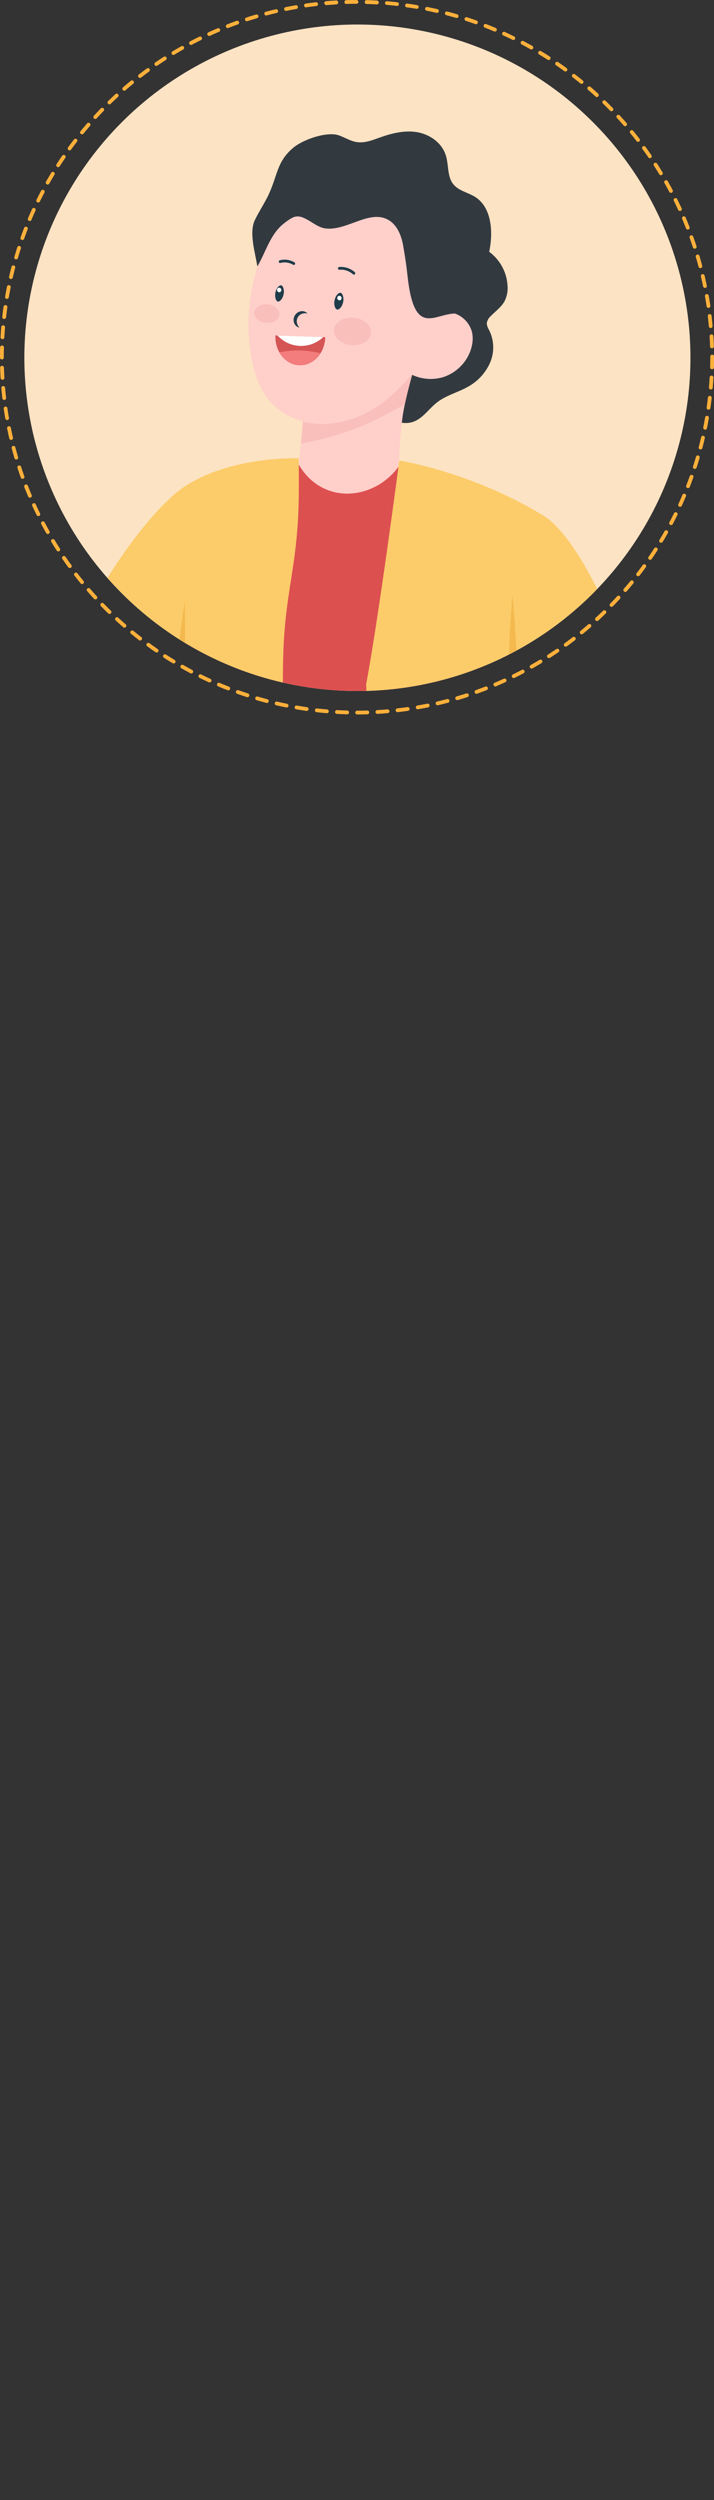 <svg xmlns="http://www.w3.org/2000/svg" xmlns:xlink="http://www.w3.org/1999/xlink" viewBox="0 0 485.91 1700.3">
  <rect x="0" y="0" width="485.91" height="1700.3" fill="#333333" stroke="none"/>
  <defs>
    <style>
      .cls-1 {
        fill: none;
      }

      .cls-2 {
        clip-path: url(#clip-path);
      }

      .cls-3 {
        fill: #fce3c3;
      }

      .cls-4 {
        fill: #ffcfca;
      }

      .cls-5 {
        fill: #42210b;
      }

      .cls-6 {
        fill: #363740;
      }

      .cls-7 {
        fill: #282930;
      }

      .cls-8 {
        fill: #43444c;
      }

      .cls-9 {
        fill: #323a40;
      }

      .cls-10 {
        fill: #f9bfbb;
      }

      .cls-11 {
        fill: #1f3c49;
      }

      .cls-12 {
        fill: #fff;
      }

      .cls-13 {
        fill: #d55454;
      }

      .cls-14 {
        fill: #f37c7c;
      }

      .cls-15 {
        fill: #dd5050;
      }

      .cls-16 {
        fill: #fccc6a;
      }

      .cls-17 {
        fill: #f4b94e;
      }

      .cls-18 {
        fill: #fbb03b;
      }
    </style>
    <clipPath id="clip-path">
      <circle class="cls-1" cx="243.23" cy="243.33" r="226.65" transform="translate(-100.82 243.26) rotate(-45)"/>
    </clipPath>
  </defs>
  <g id="레이어_2" data-name="레이어 2">
    <g id="Layer_1" data-name="Layer 1">
      <g>
        <g class="cls-2">
          <circle class="cls-3" cx="243.23" cy="243.33" r="226.65" transform="translate(-100.82 243.26) rotate(-45)"/>
          <g>
            <polygon class="cls-4" points="358.28 1274.7 345.49 1617.84 297.45 1619.69 259.42 1252.04 358.28 1274.7"/>
            <path class="cls-5" d="M345.49,1617.84,375.74,1675a4.4,4.4,0,0,1,.49,1.81l.35,8.8a4.44,4.44,0,0,1-4.34,4.53L272.81,1694a4.46,4.46,0,0,1-4.69-4.18l-.39-9.75a4.28,4.28,0,0,1,.45-2.07l29.27-58.25Z"/>
            <path class="cls-4" d="M38,1695c11.1-1.61,22.06-6,32.67-9.4,27.3-8.73,54.18-18.63,81-28.62,6.42-2.67,12.95-5.43,19.72-8.26a23.1,23.1,0,0,0,2.75-2,20,20,0,0,0,6.07-9.82,14.94,14.94,0,0,0,.27-7,12.29,12.29,0,0,0-.75-2.34c-1.26-3-3.51-5.69-5.69-8.23-4-4.67-6.38-8.27-10.39-12.93l-10.71-12.84-2-2.41L140,1246.15,34.22,1229l64.92,373.9-.76.86L73.54,1632l-24.21,24.85c-4.53,4.38-9.08,8.79-13.62,13.17l-3.27,3.16c-3.19,3.12-8.28,6-9.93,10.35a7.9,7.9,0,0,0-.52,3.19C22.36,1695.22,31,1696.05,38,1695Z"/>
            <path class="cls-5" d="M14.56,1692.85c.45,3.15,5.37,7.94,10.11,7.4,9-1,20.41-4.34,29-7,17.23-5.3,32.28-11.48,49.3-17.34s32.47-12.14,48.7-18.93c6.42-2.67,12.95-5.43,19.72-8.26l1-.42c4.43-1.85,10.85-4.91,13.21-9.3,3-5.63-.44-12.58-3.63-17.42-3.52-5.35-8.59-9.35-13-13.93-1.39-1.45-13.77-15.26-14.79-14.82l-1.25.65-39.48,20.65-15.06-10.43-2.09-1.45-17.67,18.37-35.16,36.57-26.07,27.1A10.48,10.48,0,0,0,14.56,1692.85Z"/>
            <path class="cls-6" d="M267,659.77l-18.48,170.9-9.06,35.18-4.92,19.08L196.68,1032l-5.26,20.43-32.34,125.58,10.43,323.3-121.34,2.47S6.64,1295.13,8,1126.92c.58-71.77,35.24-146.85,60.51-266.84,15.64-74.29,51.32-187.61,51.32-187.61Z"/>
            <path class="cls-7" d="M250.56,763,239.48,865.85l-4.92,19.08L196.68,1032a1744,1744,0,0,1,18-302.24C226.63,740.85,238.7,751.83,250.56,763Z"/>
            <path class="cls-6" d="M316.59,652.67s41.84,62.83,57.06,155.23c33.47,203.34,10.92,678.95,10.92,678.95l-129.82,10-50.1-826.12Z"/>
            <polygon class="cls-8" points="32.64 1464.55 47.22 1538.03 178.82 1535.35 177.25 1458.45 32.64 1464.55"/>
            <polygon class="cls-8" points="248.07 1469.19 253.23 1539.53 387.82 1542.48 392.81 1465.45 248.07 1469.19"/>
            <path class="cls-9" d="M241.59,275.56c6.92-.17,13.18,3.73,19.23,7.1s13.07,6.41,19.71,4.43c7-2.08,11.16-8.95,16.89-13.4,6.25-4.86,14.25-6.79,21.13-10.7a34.61,34.61,0,0,0,14.9-16.15,26.31,26.31,0,0,0-.27-21.68c-.88-1.77-2-3.57-1.86-5.54a7.89,7.89,0,0,1,2.58-4.55c3.28-3.39,7.33-6.19,9.55-10.35A19.77,19.77,0,0,0,345.38,194a30.77,30.77,0,0,0-46.76-24.21c-8.49,5.18-19.18,3.85-27.72,8.95a134,134,0,0,0-37.12,32.93c-4.6,5.94-8.74,12.37-11,19.54s-2.48,15.18.57,22.05a49.11,49.11,0,0,0,6.44,9.87C233.05,267.41,237.31,272.36,241.59,275.56Z"/>
            <g>
              <g>
                <path class="cls-4" d="M202.32,326.61c-3.3,11.76,22.83,28.1,30.63,26.51,11.86-2.42,28.42-15.05,37.63-23.5q.59-10.46,1.17-20.91a261.21,261.21,0,0,1,2.33-26.08q.63-4,1.47-7.89c1.36-6.52,3.08-13,4.81-19.4,1.42-5.29,2.83-10.6,4.25-15.89-3.35,2.74-6.43,4.06-10.41,5.84-16.74,7.49-33.76,14.34-50.86,21-5.16,2-10.36,4-15.81,4.84l-2.7,30.47Z"/>
                <path class="cls-10" d="M204.83,301.57a187.84,187.84,0,0,0,54.31-17.81c5.41-2.77,11-5.76,16.41-9,1.36-6.52,3.08-13,4.81-19.4,1.42-5.29,2.83-10.6,4.25-15.89-3.35,2.74-6.43,4.06-10.41,5.84-16.74,7.49-33.76,14.34-50.86,21-5.16,2-10.36,4-15.81,4.84Z"/>
                <path class="cls-4" d="M172.56,249.78c2.66,10.45,7,20.22,15.4,27.29a48.85,48.85,0,0,0,26.58,11.08c10.7,1,21.45-1.26,31.29-5.69a79.13,79.13,0,0,0,13.92-8.1A110.3,110.3,0,0,0,279.92,255a136.79,136.79,0,0,0,23.29-40.09c6-16.56,7.94-34.3,3.28-51.64a65.86,65.86,0,0,0-9.06-19.87c-17.25-25.61-51.84-34.45-79.29-20.27-14.3,7.4-25.94,19.89-33.22,34.16a147.79,147.79,0,0,0-6.26,14C169.09,196.1,166,224,172.56,249.78Z"/>
                <path class="cls-4" d="M272.93,249.92a29.91,29.91,0,0,0,28.81,6.53A29.45,29.45,0,0,0,320,239a28.38,28.38,0,0,0,1.28-4.57,21.27,21.27,0,0,0,0-8.3,18.33,18.33,0,0,0-14-13.53,21.19,21.19,0,0,0-18.88,6l-5.95,12.05Z"/>
              </g>
              <g>
                <path class="cls-11" d="M229.6,210.54c1.35.12,3.29-2,3.93-5.13a8.45,8.45,0,0,0-.28-4.63c-.18-.44-.68-1.49-1.5-1.65l-.13,0c-1.35-.12-3.29,2-3.93,5.13a8.48,8.48,0,0,0,.28,4.64c.18.44.68,1.48,1.5,1.64Z"/>
                <path class="cls-11" d="M189.24,205.1c1.14.1,3.12-1.73,3.77-5a8.2,8.2,0,0,0-.27-4.48c-.36-.89-.88-1.47-1.42-1.57l-.12,0c-1.14-.1-3.12,1.74-3.77,5a8.24,8.24,0,0,0,.27,4.49c.36.89.88,1.46,1.42,1.57Z"/>
                <path class="cls-11" d="M209.29,213.22a5,5,0,0,0-4.48-1.53,6,6,0,0,0-4.6,8.06,5,5,0,0,0,3.6,3.09,6.81,6.81,0,0,1-1.8-3.63,5.37,5.37,0,0,1,3.25-5.7A6.74,6.74,0,0,1,209.29,213.22Z"/>
              </g>
              <path class="cls-11" d="M240.84,186.78a.89.89,0,0,0,.69-.31,1,1,0,0,0-.06-1.33,14.15,14.15,0,0,0-10.56-3.56.94.94,0,1,0,.16,1.87,12.17,12.17,0,0,1,9.13,3.09A1,1,0,0,0,240.84,186.78Z"/>
              <path class="cls-11" d="M200.21,180.16a.94.94,0,0,0,.2-1.7,13,13,0,0,0-10-1.44,1,1,0,0,0-.67,1.15.94.94,0,0,0,1.15.66,11.16,11.16,0,0,1,8.56,1.24A.93.93,0,0,0,200.21,180.16Z"/>
              <path class="cls-12" d="M230.73,201.18a1.57,1.57,0,0,1,.52,3.09A1.57,1.57,0,0,1,230.73,201.18Z"/>
              <path class="cls-12" d="M189.74,195.68a1.57,1.57,0,0,1,.52,3.09A1.57,1.57,0,0,1,189.74,195.68Z"/>
              <g>
                <path class="cls-13" d="M187.47,228.55a21,21,0,0,0,2.64,11.1c2.88,5.12,7.85,8.57,13.6,8.77,5.9.21,11.21-3,14.41-8.15a20.94,20.94,0,0,0,3.19-10.53c0-.14,0-.28,0-.43l-33.81-1.19C187.5,228.27,187.47,228.41,187.47,228.55Z"/>
                <path class="cls-12" d="M188.87,228.17a21.72,21.72,0,0,0,31.07,1.09Z"/>
                <path class="cls-14" d="M190.11,239.65c2.88,5.12,7.85,8.57,13.6,8.77,5.9.21,11.21-3,14.41-8.15a61.51,61.51,0,0,0-28-.62Z"/>
              </g>
              <path class="cls-10" d="M227.26,224.26c-.46,5.14,4.82,9.82,11.79,10.45s13-3,13.48-8.16-4.82-9.82-11.79-10.45S227.73,219.12,227.26,224.26Z"/>
              <path class="cls-10" d="M173,212.51c-.32,3.47,3.25,6.63,8,7.06s8.78-2,9.1-5.51-3.25-6.63-8-7.06S173.35,209,173,212.51Z"/>
            </g>
            <path class="cls-15" d="M299.6,327c-11.13-3.19-23.36-9.19-27.81-10.38-16.79,24-53.25,27.67-69.36-2.2-16.52,3.1-38.27,7.14-57.46,12-.18,24.68-13,53.31-16,77.45-4.82,38.76-11.29,66-18.12,104.5-7.17,40.46-7.16,74.39-14.65,128.15-5.13,36.78-8.1,79.61-10.76,135.82,70.93,29.17,157.56,27.54,288.29,2.56-.72-63-21.36-201.39-28.11-264.24C331.14,449.24,318.89,387.19,299.6,327Z"/>
            <path class="cls-9" d="M310.17,213.22c-14.76-.06-28.35,16.92-32.9-26.15-.72-6.78-1.75-13.5-2.94-20.2s-4-13.64-9.64-17.06c-13.09-8-28.94,7.88-43.89,5.45-6.82-1.11-13.93-9.89-20.51-7.72-3,1-8.11,5-10.31,7.38-6.85,7.31-9.72,17.58-14.84,26.3-1.49-9.45-5.81-23-1.69-31.56,2.39-5,6-10.63,8.49-15.53,7.14-14.13,5.85-23.89,17.82-33.79,6.67-5.53,22.77-11.1,30.85-8.29,4,1.4,7.73,3.83,11.9,4.53,5.66,1,11.28-1.4,16.71-3.31,8.07-2.85,16.69-4.83,25.08-3.29s16.5,7.26,19.12,15.75c2,6.41.88,14.07,4.89,19.33,3.7,4.85,10.31,5.77,15.34,9.06,10.69,7,12,22.85,9.54,35.78C330.16,185.84,320.24,200.86,310.17,213.22Z"/>
            <path class="cls-16" d="M203.25,311.74s.43,21.2-.22,36.64c-1.62,38.6-8.7,55.37-10.16,94-.58,15.44-.37,30.9-.09,46.35.17,9.62.37,19.24.42,28.86,0,8.53,0,17-.36,25.57,0,.73,0,1.45-.08,2.17-.95,22.82-3.17,45.57-6.15,68.21q-1,7.65-2.14,15.28c-.83,5.73-1.72,11.45-2.62,17.16,0,.31-.09.61-.15.92-.08.54-.17,1.1-.26,1.65q-2.2,13.82-4.5,27.94c-9.25,57-19.19,117.38-25.38,173.34-.39,3.54-78.64-26.35-105.68-50.31-3-2.62,17.2-79.46,27.94-121.88,1.87-7.35,3.44-13.68,4.57-18.4.11-.44.21-.87.3-1.28,0-.07,0-.12,0-.18.47-2,.84-3.64,1.1-4.89q.1-.49.18-.9c0-.21.08-.4.1-.57a206.12,206.12,0,0,1-26.24-5C38,641.8,22.68,633.11,14.8,614.86c-3.29-7.61-5.29-16.88-5.53-28.23a220.55,220.55,0,0,1,1.12-25.41c.07-.72.14-1.46.22-2.18C13,536.77,18.51,514,26,491.74c25.43-75.88,73.77-144.9,101.21-161.85C159.82,309.73,203.25,311.74,203.25,311.74Z"/>
            <path class="cls-17" d="M186.61,613.55c-1.43,10.85-3,21.66-4.76,32.44,0,.31-.09.61-.15.92-.08.54-.17,1.1-.26,1.65q-2.2,13.82-4.5,27.94-6.48.71-13,1.21-25.44,2-51,1.75-19.59-.23-39.17-1.81c1.87-7.35,3.44-13.68,4.57-18.4.11-.44.21-.87.3-1.28,0-.07,0-.12,0-.18.59-2.52,1-4.49,1.28-5.79,0-.21.08-.4.1-.57a206.12,206.12,0,0,1-26.24-5C38,641.8,22.68,633.11,14.8,614.86h.06l43.2-1.46,87.34-2.92a8.59,8.59,0,0,1,7.79,3.75Z"/>
            <path class="cls-16" d="M370.87,656.79c0,.21.06.42.09.63,1.37,9.3,3,20.32,4.63,32.2,8.09,57.27,18.36,134.53,16.52,136-12.33,9.89-66.88,30.29-118.9,32.32-1.62-.71-7.37-92.7-12.83-187.45-.74-12.77-1.47-25.6-2.19-38.25-2-34.84-3.82-68.4-5.32-96.18q-.44-8.08-.83-15.47c-1.79-33.17-2.91-54.94-2.85-55.22,8.78-46.89,22.55-152.16,22.55-152.16s49.33,7.67,98.14,37.52c27.5,16.82,69,105.65,81.69,203.69.4,3.09.77,6.21,1.12,9.34q1.53,14,2.14,28.21C456.7,636.32,408.79,650.79,370.87,656.79Z"/>
            <path class="cls-17" d="M416.1,546.46a166.24,166.24,0,0,0-56.76-10.61,16.19,16.19,0,0,1,.1-5.15,36.51,36.51,0,0,0,.31-8.55C380.16,526.44,401.08,532,416.1,546.46Z"/>
            <path class="cls-17" d="M348.51,404c-.35,10.85-1.48,22.08-1.83,32.93q-.21,6.68-.43,13.33c-.65,20.48-1.31,41-3.08,61.38L358,511C350.59,475.9,352.92,439.53,348.51,404Z"/>
            <path class="cls-17" d="M125.92,408.74c-.24,10.86.28,22.13,0,33l-.3,13.33c-.46,20.48-.92,41-.26,61.46l-14.75-1.46C119.93,480.45,119.58,444,125.92,408.74Z"/>
            <path class="cls-17" d="M370.87,656.79A220.21,220.21,0,0,0,404.64,649c-21.67-5.33-43.32-10.81-64.85-16.68-17.62-4.81-35.25-9.74-52.69-15.15-8.47-2.62-16.88-5.43-25.13-8.65-1.76-.69-3.51-1.38-5.23-2.08q.7,12.74,1.45,25.85c.72,12.65,1.45,25.48,2.19,38.25A424.81,424.81,0,0,0,304.23,682c23.47,4.9,47.46,8.3,71.36,7.64-1.68-11.88-3.26-22.9-4.63-32.2C370.93,657.21,370.91,657,370.87,656.79Z"/>
            <path class="cls-17" d="M40.67,551.34a311.35,311.35,0,0,1,44.6-18.64q11.49-3.8,23.25-6.68,6-1.47,12-2.7c3.7-.76,7.2-.64,10.94-1.23a37.89,37.89,0,0,1,6.3-.29c18.53.16,37.71.46,54.54,8.21q-25.12,7.08-50.85,11.77c-16.75,3.06-33.92,3.13-50.87,4.67a245.28,245.28,0,0,0-28.8,4.11C54.92,552,47.58,552.75,40.67,551.34Z"/>
            <path class="cls-4" d="M148,557.56c1.47.12,3.57-.19,4.85.5,1.79,1,3.5,3.39,5,4.82,4.13,4,8.37,7.9,12.47,11.94,1.14,1.11,2.24,2.24,3.35,3.38q13.59-16,26.8-32.4c-10-7.31-17.69-12.8-21.13-15.11l-5-3.35a71.3,71.3,0,0,0-2.62-13.44c-1.62-5.38-4.58-9.76-6.71-14.89-3.66-8.88-5.57-18.58-8.61-27.72-.95-2.84-2-5.77-4.13-7.9l-.23-.22c-2.14-2-5.47-2.92-8-1.44a7.34,7.34,0,0,0-3.13,5.65c-.39,3.93.55,8.16,1.4,12a38.94,38.94,0,0,1,1.41,7.55c.08,3.83-2.39,1.45-4.22-.35a51.9,51.9,0,0,1-5.39-6.45c-3.25-4.5-6-9.34-9-14,0,0-20.74-31.33-20.78-31.36-2-3.09-7.29-2.91-9.31.1C92.2,439,97,444,98.91,447.5q4.82,8.75,9.55,17.52,3.39,6.3,6.75,12.63c1.3,2.45,3.58,4.51,5,7,.5.93,2.1,3.4,1,4.47s-2.86-1-3.69-1.67c-2-1.6-3.94-3.28-5.86-5-3.69-3.32-7.25-6.79-10.79-10.29-7.21-7.1-14.35-14.34-22.38-20.54a6.45,6.45,0,0,0-1-.66,5.72,5.72,0,0,0-8.23.95c-3.43,4.88,3.38,10.1,6.25,13.32,4.66,5.18,9.51,10.18,14.18,15.36l10.47,11.59c1.22,1.35,8.25,6.29,6.59,8.67-1.45,2.09-6.54-2.67-7.84-3.38q-4.66-2.58-9.31-5.25-9.28-5.33-18.28-11.1a6,6,0,0,0-1.71-.76q-2.49-1.72-5-3.49A5.48,5.48,0,0,0,56.35,480c-1.38,5,4.73,7.7,8,10q7.86,5.49,15.85,10.81,5.64,3.77,11.33,7.44c2,1.3,11.31,6.31,7.19,9.43-.81.6-2.83-.08-3.67-.28a62.65,62.65,0,0,1-7.71-2.76q-10.31-3.81-20.71-7.31a5.59,5.59,0,0,0-7.15,6.18c1,5.83,11.32,7,15.8,8.43q10.73,3.48,21.15,7.73a16.43,16.43,0,0,1,3.42,1.74A20.8,20.8,0,0,1,103.3,535c9.76,11.54,24.55,19.17,39.31,21.85C144.4,557.14,146.22,557.4,148,557.56Z"/>
            <path class="cls-16" d="M370.87,656.79c0,.21.06.42.09.63a206,206,0,0,1-26.24-3.37c-22.87-4.32-45.66-9.18-67.94-15.9l-1.59-.48q-8.52-2.61-17-5.4-7.55-2.49-15-5.14a548.87,548.87,0,0,1-78.93-34.69q-8-4.38-15.92-9.09c-4.42-2.66-7.65-6-8.52-11.14a37.25,37.25,0,0,1,.2-10.38q1.08-9.74,2.2-19.49a28,28,0,0,1,1.54-7.54,10.52,10.52,0,0,1,2.77-3.95,11.49,11.49,0,0,1,4.87-2.44c32.86-8.44,66.83-9.74,100.66-7.79,3.59.2,7.17.45,10.75.72,5.3.41,10.56.89,15.82,1.41,6.11.6,12.22,1.29,18.29,2l10.66,1.29c13.79,1.68,27.63,3.38,41.46,5.26,17.06,2.3,34.07,4.86,50.9,7.92,17.17,3.1,35.53,7.11,51.22,15l.43.22c1.61,12.36,2.73,24.91,3.26,37.55C456.7,636.32,408.79,650.79,370.87,656.79Z"/>
            <path class="cls-17" d="M349,531.32a19,19,0,0,1-2.43,5.08c-15.1,23.06-36.58,41.13-58.12,58.33-10.34,8.26-20.79,16.4-31.76,23.81-4.39,3-8.9,5.85-13.54,8.59a548.87,548.87,0,0,1-78.93-34.69,104.94,104.94,0,0,1,17.65-15.53c20.17-14.46,43.4-24,66.67-32.68,19.29-7.2,38.87-13.9,59-18.17C321.35,527.74,335.19,529.44,349,531.32Z"/>
            <path class="cls-4" d="M382.06,522.14c-7.85-9.67-17.89-19.95-29.45-25.43-5.84-2.78-11.66-4.59-22.26-4.37-13.55.28-25.48,11.42-37.32,17.59,4.05,5.2,8.09,10.27,12.15,15.47s8.3,10.44,14.66,12.56c5.12,1.71,9-1,14.29-2.31s17.33-3.63,26-2.46C391.05,537.38,389,530.68,382.06,522.14Z"/>
            <path class="cls-16" d="M328.42,539.62C327,561.83,227.2,613.86,186,628.31l-1.48.52c-20.85,7.23-42.26,12.72-63.77,17.7-43.47,10.06-60.59,1.77-66.82-.07C38,641.8,22.68,633.11,14.8,614.86c-3.29-7.61-5.29-16.88-5.53-28.23a220.55,220.55,0,0,1,1.12-25.41c.07-.72.14-1.46.22-2.18l5.39-3c14.56-8.08,31.8-12.59,48-16.2,32-7.16,64.73-12.43,97.06-17.68q8.6-1.41,17.27-2.63c5-.7,9.93-1.36,14.92-1.95,35.3-4.17,93.94-16.66,108.53-10.21C301.73,507.39,329,531.69,328.42,539.62Z"/>
          </g>
        </g>
        <path class="cls-18" d="M243.07,485.91a1.29,1.29,0,1,1,0-2.58c2.28,0,4.58,0,6.86-.1a1.31,1.31,0,0,1,1.33,1.25,1.29,1.29,0,0,1-1.25,1.33C247.7,485.88,245.37,485.91,243.07,485.91Zm-6.9-.09h0c-2.3-.07-4.63-.16-6.93-.29a1.29,1.29,0,0,1,.15-2.58c2.27.13,4.57.23,6.86.29a1.29,1.29,0,0,1,0,2.58Zm20.69-.3a1.29,1.29,0,0,1-.07-2.58c2.28-.13,4.58-.29,6.85-.49a1.3,1.3,0,0,1,1.39,1.18,1.28,1.28,0,0,1-1.17,1.39c-2.29.2-4.62.37-6.92.5Zm-34.46-.47h-.11c-2.3-.19-4.62-.42-6.91-.68a1.29,1.29,0,0,1,.29-2.56c2.27.26,4.56.48,6.83.67a1.29,1.29,0,0,1-.1,2.58Zm48.21-.7a1.29,1.29,0,0,1-.14-2.58c2.26-.25,4.55-.55,6.81-.87a1.31,1.31,0,0,1,1.46,1.09,1.29,1.29,0,0,1-1.1,1.46c-2.28.33-4.6.63-6.88.89Zm-61.93-.85h-.18c-2.28-.33-4.58-.69-6.85-1.08a1.29,1.29,0,1,1,.43-2.54c2.25.39,4.53.74,6.78,1.06a1.29,1.29,0,0,1-.18,2.57Zm75.59-1.11a1.29,1.29,0,0,1-.21-2.56c2.24-.38,4.51-.81,6.74-1.26a1.29,1.29,0,1,1,.51,2.53c-2.26.46-4.55.88-6.82,1.27A.78.78,0,0,1,284.27,482.39Zm-89.19-1.22-.25,0c-2.26-.46-4.54-.95-6.78-1.47a1.29,1.29,0,1,1,.58-2.51c2.22.51,4.47,1,6.7,1.45a1.29,1.29,0,0,1-.25,2.55Zm102.72-1.51a1.29,1.29,0,0,1-.29-2.55c2.22-.51,4.46-1.07,6.66-1.64a1.29,1.29,0,1,1,.66,2.49c-2.23.59-4.49,1.15-6.74,1.67A1.43,1.43,0,0,1,297.8,479.66Zm-116.16-1.6a1.24,1.24,0,0,1-.33,0c-2.24-.58-4.49-1.21-6.69-1.85a1.29,1.29,0,0,1,.73-2.48c2.17.64,4.39,1.26,6.61,1.84a1.29,1.29,0,0,1-.32,2.53Zm129.51-1.9a1.29,1.29,0,0,1-.37-2.53c2.19-.64,4.4-1.32,6.56-2a1.29,1.29,0,0,1,.8,2.46c-2.19.71-4.42,1.4-6.63,2.05A1.49,1.49,0,0,1,311.15,476.16Zm-142.76-2a1.39,1.39,0,0,1-.4-.06c-2.2-.72-4.41-1.47-6.59-2.25a1.28,1.28,0,0,1-.78-1.64,1.31,1.31,0,0,1,1.65-.79c2.15.77,4.34,1.52,6.52,2.22a1.29,1.29,0,0,1,.83,1.63A1.31,1.31,0,0,1,168.39,474.19Zm155.88-2.3a1.29,1.29,0,0,1-.43-2.5c2.14-.77,4.31-1.58,6.43-2.41a1.29,1.29,0,1,1,.93,2.41c-2.14.83-4.32,1.65-6.49,2.43A1.35,1.35,0,0,1,324.27,471.89Zm-168.92-2.35a1.27,1.27,0,0,1-.47-.09c-2.15-.83-4.32-1.71-6.44-2.61a1.29,1.29,0,1,1,1-2.38c2.1.89,4.25,1.76,6.38,2.59a1.29,1.29,0,0,1-.47,2.49Zm181.76-2.65a1.29,1.29,0,0,1-.51-2.48c2.1-.89,4.21-1.82,6.27-2.76a1.29,1.29,0,0,1,1.07,2.35c-2.08.95-4.21,1.89-6.33,2.78A1.33,1.33,0,0,1,337.11,466.89ZM142.6,464.16a1.24,1.24,0,0,1-.53-.12c-2.1-1-4.21-2-6.28-3a1.29,1.29,0,1,1,1.14-2.32c2,1,4.13,2,6.21,2.95a1.29,1.29,0,0,1-.54,2.47Zm207-3a1.29,1.29,0,0,1-.57-2.45c2-1,4.08-2,6.09-3.11a1.29,1.29,0,1,1,1.21,2.28c-2,1.08-4.11,2.14-6.16,3.15A1.31,1.31,0,0,1,349.62,461.16ZM130.2,458.05a1.34,1.34,0,0,1-.61-.15c-2-1.08-4.08-2.2-6.09-3.34a1.29,1.29,0,1,1,1.27-2.24c2,1.12,4,2.24,6,3.3a1.29,1.29,0,0,1-.6,2.43Zm231.59-3.32a1.3,1.3,0,0,1-.64-2.42c2-1.12,4-2.28,5.92-3.45a1.29,1.29,0,1,1,1.33,2.2c-2,1.19-4,2.36-6,3.5A1.29,1.29,0,0,1,361.79,454.73Zm-243.62-3.49a1.35,1.35,0,0,1-.67-.18c-2-1.19-4-2.43-5.89-3.68a1.29,1.29,0,1,1,1.39-2.17c1.92,1.24,3.88,2.46,5.83,3.64a1.29,1.29,0,0,1-.66,2.39Zm255.41-3.64a1.31,1.31,0,0,1-1.09-.59,1.29,1.29,0,0,1,.39-1.78c1.91-1.23,3.83-2.5,5.71-3.79a1.29,1.29,0,0,1,1.46,2.13c-1.9,1.3-3.85,2.59-5.77,3.83A1.29,1.29,0,0,1,373.58,447.6Zm-267-3.84a1.3,1.3,0,0,1-.73-.22c-1.91-1.31-3.82-2.66-5.67-4a1.29,1.29,0,0,1-.29-1.8,1.3,1.3,0,0,1,1.81-.29c1.83,1.34,3.72,2.67,5.61,4a1.29,1.29,0,0,1-.73,2.35ZM385,439.82a1.29,1.29,0,0,1-.76-2.33c1.85-1.35,3.7-2.73,5.49-4.12a1.29,1.29,0,0,1,1.57,2.05c-1.81,1.39-3.67,2.79-5.54,4.15A1.28,1.28,0,0,1,385,439.82ZM95.38,435.64a1.3,1.3,0,0,1-.79-.27c-1.82-1.41-3.65-2.86-5.43-4.32a1.3,1.3,0,0,1-.18-1.82,1.29,1.29,0,0,1,1.81-.18c1.77,1.44,3.58,2.88,5.38,4.27a1.3,1.3,0,0,1-.79,2.32Zm300.48-4.24a1.29,1.29,0,0,1-.81-2.29c1.77-1.45,3.53-2.94,5.24-4.42a1.29,1.29,0,1,1,1.69,1.95c-1.73,1.5-3.51,3-5.3,4.46A1.28,1.28,0,0,1,395.86,431.4ZM84.7,426.89a1.27,1.27,0,0,1-.85-.32c-1.74-1.51-3.48-3.06-5.17-4.62a1.29,1.29,0,0,1,1.74-1.9c1.67,1.54,3.4,3.08,5.12,4.57a1.29,1.29,0,0,1,.13,1.82A1.26,1.26,0,0,1,84.7,426.89Zm321.59-4.53a1.29,1.29,0,0,1-.88-2.24c1.69-1.54,3.37-3.13,5-4.71a1.3,1.3,0,0,1,1.83,0,1.28,1.28,0,0,1,0,1.82c-1.64,1.6-3.34,3.2-5,4.76A1.28,1.28,0,0,1,406.29,422.36ZM74.53,417.55a1.3,1.3,0,0,1-.9-.36c-1.66-1.61-3.31-3.27-4.9-4.91a1.29,1.29,0,1,1,1.85-1.79c1.58,1.62,3.21,3.25,4.85,4.85a1.29,1.29,0,0,1-.9,2.21Zm341.66-4.8a1.29,1.29,0,0,1-.93-2.19c1.59-1.63,3.18-3.31,4.72-5a1.29,1.29,0,0,1,1.9,1.75c-1.56,1.7-3.16,3.39-4.77,5A1.28,1.28,0,0,1,416.19,412.75ZM64.91,407.66a1.3,1.3,0,0,1-.95-.42c-1.55-1.69-3.11-3.43-4.61-5.17a1.29,1.29,0,1,1,1.95-1.69c1.49,1.72,3,3.44,4.56,5.12a1.28,1.28,0,0,1-1,2.16Zm360.61-5.07a1.23,1.23,0,0,1-.84-.32,1.29,1.29,0,0,1-.13-1.82c1.5-1.72,3-3.49,4.43-5.24a1.29,1.29,0,0,1,2,1.63c-1.45,1.77-3,3.56-4.47,5.31A1.3,1.3,0,0,1,425.52,402.59ZM55.88,397.24a1.27,1.27,0,0,1-1-.47c-1.47-1.79-2.92-3.62-4.32-5.43a1.29,1.29,0,0,1,2-1.57c1.38,1.79,2.81,3.59,4.26,5.36a1.28,1.28,0,0,1-.18,1.82A1.24,1.24,0,0,1,55.88,397.24Zm378.39-5.33a1.27,1.27,0,0,1-.78-.27,1.29,1.29,0,0,1-.24-1.81c1.39-1.79,2.78-3.64,4.13-5.49a1.29,1.29,0,1,1,2.08,1.52c-1.36,1.87-2.76,3.74-4.16,5.55A1.3,1.3,0,0,1,434.27,391.91ZM47.45,386.33a1.27,1.27,0,0,1-1-.53c-1.35-1.85-2.7-3.76-4-5.66a1.29,1.29,0,0,1,.33-1.79,1.31,1.31,0,0,1,1.8.33c1.29,1.88,2.62,3.77,4,5.6a1.29,1.29,0,0,1-1,2.05Zm395-5.58a1.31,1.31,0,0,1-.73-.23,1.29,1.29,0,0,1-.34-1.79c1.29-1.88,2.57-3.81,3.81-5.72a1.29,1.29,0,1,1,2.17,1.39c-1.25,1.94-2.55,3.89-3.85,5.79A1.29,1.29,0,0,1,442.41,380.75ZM39.66,375a1.29,1.29,0,0,1-1.09-.59c-1.24-1.93-2.47-3.9-3.66-5.87a1.29,1.29,0,0,1,2.2-1.34c1.18,1.95,2.4,3.91,3.63,5.82a1.28,1.28,0,0,1-1.08,2Zm410.23-5.83a1.35,1.35,0,0,1-.67-.18,1.31,1.31,0,0,1-.43-1.78c1.18-1.94,2.34-3.94,3.47-5.93a1.29,1.29,0,0,1,2.25,1.27c-1.14,2-2.32,4-3.51,6A1.3,1.3,0,0,1,449.89,369.13ZM32.53,363.18a1.29,1.29,0,0,1-1.12-.66c-1.13-2-2.25-4-3.33-6.07a1.29,1.29,0,0,1,.54-1.74,1.3,1.3,0,0,1,1.75.54c1.06,2,2.16,4,3.28,6a1.28,1.28,0,0,1-.48,1.76A1.33,1.33,0,0,1,32.53,363.18Zm424.17-6.07a1.3,1.3,0,0,1-1.14-1.9c1.08-2,2.13-4.09,3.13-6.12a1.29,1.29,0,0,1,2.32,1.14c-1,2-2.08,4.14-3.16,6.19A1.3,1.3,0,0,1,456.7,357.11ZM26.09,351a1.3,1.3,0,0,1-1.16-.72c-1-2.06-2-4.16-3-6.25A1.29,1.29,0,0,1,24.31,343c1,2.06,1.93,4.14,2.94,6.18a1.3,1.3,0,0,1-.59,1.73A1.28,1.28,0,0,1,26.09,351Zm436.73-6.31a1.32,1.32,0,0,1-.54-.12,1.29,1.29,0,0,1-.63-1.71c1-2.08,1.88-4.2,2.77-6.29a1.29,1.29,0,1,1,2.38,1c-.9,2.11-1.84,4.26-2.81,6.37A1.28,1.28,0,0,1,462.82,344.7ZM20.36,338.5a1.29,1.29,0,0,1-1.19-.79c-.89-2.1-1.77-4.26-2.6-6.4a1.29,1.29,0,1,1,2.4-.94c.83,2.12,1.7,4.25,2.58,6.34a1.29,1.29,0,0,1-.69,1.69A1.24,1.24,0,0,1,20.36,338.5ZM468.21,332a1.35,1.35,0,0,1-.47-.09,1.29,1.29,0,0,1-.73-1.67c.83-2.14,1.64-4.31,2.41-6.45a1.29,1.29,0,0,1,2.43.87c-.78,2.16-1.59,4.35-2.44,6.52A1.27,1.27,0,0,1,468.21,332ZM15.35,325.67a1.3,1.3,0,0,1-1.22-.86c-.78-2.18-1.53-4.39-2.24-6.56a1.29,1.29,0,1,1,2.46-.8c.7,2.15,1.44,4.34,2.21,6.49a1.29,1.29,0,0,1-.78,1.65A1.31,1.31,0,0,1,15.35,325.67Zm457.51-6.75a1.32,1.32,0,0,1-.39-.06,1.29,1.29,0,0,1-.83-1.63c.7-2.16,1.38-4.37,2-6.56a1.29,1.29,0,0,1,2.48.73c-.65,2.21-1.34,4.44-2.05,6.63A1.3,1.3,0,0,1,472.86,318.92ZM11.08,312.55a1.29,1.29,0,0,1-1.24-.93c-.65-2.21-1.28-4.46-1.86-6.68a1.29,1.29,0,1,1,2.49-.66c.58,2.2,1.2,4.42,1.84,6.61a1.29,1.29,0,0,1-.87,1.6A1.13,1.13,0,0,1,11.08,312.55Zm465.67-6.87a1.86,1.86,0,0,1-.33,0,1.3,1.3,0,0,1-.92-1.58c.57-2.2,1.13-4.44,1.64-6.66a1.29,1.29,0,1,1,2.51.58c-.52,2.25-1.08,4.51-1.66,6.73A1.29,1.29,0,0,1,476.75,305.68ZM7.57,299.2a1.29,1.29,0,0,1-1.26-1c-.52-2.24-1-4.52-1.47-6.78a1.29,1.29,0,1,1,2.53-.51c.45,2.23.94,4.49,1.45,6.71a1.29,1.29,0,0,1-1,1.55Zm472.29-7a1.14,1.14,0,0,1-.26,0,1.3,1.3,0,0,1-1-1.52c.46-2.26.88-4.53,1.26-6.75a1.29,1.29,0,1,1,2.54.44c-.38,2.24-.81,4.54-1.27,6.82A1.28,1.28,0,0,1,479.86,292.23Zm-475-6.55a1.29,1.29,0,0,1-1.27-1.07c-.4-2.29-.76-4.59-1.09-6.86A1.29,1.29,0,0,1,5,277.39c.32,2.24.68,4.52,1.07,6.78a1.29,1.29,0,0,1-1,1.49Zm477.37-7.05H482a1.29,1.29,0,0,1-1.09-1.46c.32-2.27.61-4.56.87-6.81a1.29,1.29,0,0,1,2.56.29c-.26,2.28-.55,4.59-.88,6.89A1.28,1.28,0,0,1,482.2,278.63ZM2.87,272a1.29,1.29,0,0,1-1.28-1.15c-.27-2.3-.5-4.62-.69-6.9a1.29,1.29,0,0,1,2.57-.22c.19,2.26.42,4.56.68,6.83A1.29,1.29,0,0,1,3,272Zm480.88-7.1h-.11a1.3,1.3,0,0,1-1.18-1.4c.2-2.28.36-4.58.49-6.84a1.31,1.31,0,0,1,1.36-1.22,1.29,1.29,0,0,1,1.21,1.36c-.13,2.29-.29,4.61-.48,6.92A1.3,1.3,0,0,1,483.75,264.92ZM1.69,258.27A1.29,1.29,0,0,1,.4,257.05c-.13-2.3-.23-4.63-.3-6.93a1.3,1.3,0,0,1,1.26-1.33,1.29,1.29,0,0,1,1.32,1.26c.07,2.27.17,4.58.3,6.86a1.29,1.29,0,0,1-1.22,1.36Zm482.84-7.12h0a1.29,1.29,0,0,1-1.25-1.33c.06-2.29.09-4.6.09-6.86v-.46a1.29,1.29,0,0,1,2.58,0V243c0,2.28,0,4.62-.1,6.93A1.28,1.28,0,0,1,484.53,251.15ZM1.29,244.47A1.29,1.29,0,0,1,0,243.18V243c0-2.24,0-4.49.09-6.71A1.3,1.3,0,0,1,1.42,235a1.28,1.28,0,0,1,1.25,1.32c-.06,2.19-.09,4.43-.09,6.64v.22A1.29,1.29,0,0,1,1.29,244.47Zm483.22-7.58a1.29,1.29,0,0,1-1.29-1.25c-.06-2.26-.17-4.57-.3-6.86a1.29,1.29,0,0,1,1.21-1.36,1.31,1.31,0,0,1,1.37,1.21c.13,2.31.23,4.65.3,6.93a1.29,1.29,0,0,1-1.25,1.33ZM1.67,230.68H1.59a1.29,1.29,0,0,1-1.21-1.36c.12-2.3.29-4.62.48-6.92a1.29,1.29,0,0,1,2.57.21c-.19,2.28-.35,4.58-.48,6.85A1.28,1.28,0,0,1,1.67,230.68Zm482-7.57a1.28,1.28,0,0,1-1.28-1.17c-.2-2.28-.43-4.58-.69-6.83a1.29,1.29,0,1,1,2.56-.3c.26,2.28.5,4.6.7,6.9a1.3,1.3,0,0,1-1.18,1.4ZM2.82,216.93H2.67a1.29,1.29,0,0,1-1.14-1.42c.26-2.29.55-4.6.88-6.89A1.29,1.29,0,1,1,5,209c-.32,2.25-.61,4.54-.86,6.8A1.3,1.3,0,0,1,2.82,216.93Zm479.31-7.52a1.3,1.3,0,0,1-1.28-1.11c-.32-2.26-.69-4.54-1.08-6.78a1.29,1.29,0,0,1,2.55-.44c.39,2.26.76,4.57,1.09,6.85a1.29,1.29,0,0,1-1.1,1.46ZM4.75,203.27l-.22,0a1.29,1.29,0,0,1-1.05-1.49c.38-2.26.81-4.55,1.26-6.82a1.29,1.29,0,0,1,2.53.51C6.82,197.69,6.4,200,6,202.19A1.3,1.3,0,0,1,4.75,203.27Zm475-7.46a1.3,1.3,0,0,1-1.27-1c-.45-2.22-.94-4.48-1.46-6.71a1.29,1.29,0,1,1,2.51-.58c.53,2.25,1,4.53,1.48,6.78a1.3,1.3,0,0,1-1,1.52ZM7.46,189.74a1,1,0,0,1-.29,0,1.3,1.3,0,0,1-1-1.54c.52-2.23,1.08-4.5,1.66-6.74a1.29,1.29,0,0,1,2.5.65c-.58,2.22-1.13,4.46-1.64,6.67A1.3,1.3,0,0,1,7.46,189.74Zm469.17-7.36a1.3,1.3,0,0,1-1.25-1c-.58-2.2-1.2-4.43-1.85-6.61a1.29,1.29,0,0,1,2.48-.73c.65,2.21,1.28,4.45,1.87,6.69a1.29,1.29,0,0,1-.92,1.57A1.26,1.26,0,0,1,476.63,182.38ZM11,176.38a1.12,1.12,0,0,1-.36,0,1.28,1.28,0,0,1-.88-1.6c.64-2.2,1.33-4.43,2-6.63a1.29,1.29,0,0,1,1.62-.83,1.31,1.31,0,0,1,.84,1.63c-.71,2.17-1.39,4.38-2,6.56A1.29,1.29,0,0,1,11,176.38Zm461.77-7.24a1.28,1.28,0,0,1-1.22-.89c-.71-2.16-1.46-4.35-2.23-6.49a1.29,1.29,0,1,1,2.43-.87c.78,2.17,1.54,4.37,2.25,6.56a1.3,1.3,0,0,1-.83,1.63A1.34,1.34,0,0,1,472.72,169.14ZM15.2,163.23A1.28,1.28,0,0,1,14,161.51c.77-2.17,1.59-4.37,2.42-6.52a1.29,1.29,0,0,1,2.41.93c-.83,2.13-1.64,4.31-2.4,6.46A1.3,1.3,0,0,1,15.2,163.23Zm452.86-7.08a1.29,1.29,0,0,1-1.2-.82c-.82-2.1-1.69-4.23-2.58-6.33a1.29,1.29,0,1,1,2.37-1c.9,2.12,1.78,4.28,2.61,6.4a1.29,1.29,0,0,1-.73,1.67A1.27,1.27,0,0,1,468.06,156.15ZM20.21,150.33a1.31,1.31,0,0,1-.5-.1,1.29,1.29,0,0,1-.68-1.69c.9-2.13,1.84-4.27,2.79-6.37a1.29,1.29,0,0,1,1.71-.63,1.28,1.28,0,0,1,.64,1.7c-1,2.08-1.88,4.2-2.77,6.3A1.27,1.27,0,0,1,20.21,150.33Zm442.47-6.84a1.29,1.29,0,0,1-1.17-.75c-.94-2.05-1.93-4.13-2.95-6.18a1.29,1.29,0,0,1,2.32-1.14c1,2.07,2,4.17,3,6.24a1.28,1.28,0,0,1-.63,1.71A1.32,1.32,0,0,1,462.68,143.49ZM26,137.75a1.28,1.28,0,0,1-.57-.13,1.3,1.3,0,0,1-.59-1.73c1-2.08,2.08-4.16,3.16-6.19a1.29,1.29,0,0,1,2.28,1.2c-1.06,2-2.11,4.07-3.12,6.13A1.3,1.3,0,0,1,26,137.75Zm430.62-6.6a1.3,1.3,0,0,1-1.14-.68c-1.06-2-2.17-4-3.29-6a1.29,1.29,0,0,1,2.24-1.28c1.13,2,2.25,4,3.33,6.07a1.28,1.28,0,0,1-.53,1.74A1.22,1.22,0,0,1,456.58,131.15ZM32.41,125.52a1.31,1.31,0,0,1-.63-.16,1.3,1.3,0,0,1-.49-1.76c1.14-2,2.32-4,3.51-6A1.29,1.29,0,1,1,37,118.93c-1.18,2-2.35,3.95-3.47,5.94A1.3,1.3,0,0,1,32.41,125.52Zm417.37-6.34a1.29,1.29,0,0,1-1.1-.62c-1.18-2-2.4-3.91-3.63-5.81a1.29,1.29,0,1,1,2.16-1.4c1.25,1.92,2.48,3.9,3.68,5.87a1.29,1.29,0,0,1-.44,1.77A1.26,1.26,0,0,1,449.78,119.18ZM39.56,113.69a1.27,1.27,0,0,1-.7-.21,1.29,1.29,0,0,1-.39-1.78c1.25-1.94,2.54-3.89,3.84-5.79a1.29,1.29,0,0,1,2.13,1.46c-1.28,1.88-2.56,3.8-3.8,5.73A1.29,1.29,0,0,1,39.56,113.69Zm402.75-6.09a1.27,1.27,0,0,1-1.06-.56c-1.29-1.86-2.62-3.75-4-5.59a1.29,1.29,0,1,1,2.08-1.52c1.36,1.86,2.71,3.77,4,5.65a1.28,1.28,0,0,1-1.06,2ZM47.36,102.29a1.26,1.26,0,0,1-.76-.25,1.28,1.28,0,0,1-.29-1.8c1.36-1.87,2.76-3.74,4.17-5.56a1.29,1.29,0,0,1,2,1.58c-1.39,1.8-2.78,3.65-4.12,5.5A1.31,1.31,0,0,1,47.36,102.29Zm386.83-5.82a1.27,1.27,0,0,1-1-.5c-1.39-1.79-2.82-3.6-4.28-5.37a1.29,1.29,0,0,1,2-1.63c1.47,1.79,2.92,3.61,4.32,5.42A1.3,1.3,0,0,1,435,96.2,1.32,1.32,0,0,1,434.19,96.47ZM55.79,91.36a1.25,1.25,0,0,1-.81-.3,1.28,1.28,0,0,1-.19-1.81c1.46-1.78,3-3.56,4.47-5.31a1.29,1.29,0,0,1,2,1.69c-1.49,1.73-3,3.49-4.42,5.25A1.28,1.28,0,0,1,55.79,91.36Zm369.65-5.55a1.26,1.26,0,0,1-1-.45c-1.5-1.72-3-3.44-4.58-5.11a1.29,1.29,0,1,1,1.9-1.75c1.56,1.69,3.12,3.43,4.62,5.17a1.29,1.29,0,0,1-.12,1.82A1.32,1.32,0,0,1,425.44,85.81ZM64.83,80.92a1.29,1.29,0,0,1-.95-2.16c1.55-1.69,3.16-3.39,4.76-5.05a1.29,1.29,0,0,1,1.85,1.8c-1.59,1.64-3.17,3.32-4.71,5A1.27,1.27,0,0,1,64.83,80.92ZM416.1,75.65a1.28,1.28,0,0,1-.92-.39c-1.6-1.64-3.24-3.27-4.86-4.84a1.29,1.29,0,0,1,1.8-1.86c1.64,1.6,3.29,3.25,4.91,4.9a1.3,1.3,0,0,1,0,1.83A1.29,1.29,0,0,1,416.1,75.65ZM74.44,71a1.29,1.29,0,0,1-.89-2.21c1.63-1.6,3.33-3.2,5-4.77a1.29,1.29,0,1,1,1.75,1.9c-1.69,1.55-3.37,3.14-5,4.72A1.29,1.29,0,0,1,74.44,71Zm331.76-5a1.33,1.33,0,0,1-.88-.34c-1.67-1.54-3.39-3.07-5.12-4.57a1.29,1.29,0,1,1,1.69-2c1.75,1.51,3.49,3.07,5.18,4.61a1.31,1.31,0,0,1,.08,1.83A1.34,1.34,0,0,1,406.2,66.05ZM84.6,61.69a1.26,1.26,0,0,1-1-.45,1.29,1.29,0,0,1,.13-1.82c1.73-1.51,3.52-3,5.29-4.47a1.29,1.29,0,0,1,1.64,2c-1.76,1.44-3.52,2.93-5.24,4.42A1.32,1.32,0,0,1,84.6,61.69ZM395.76,57a1.27,1.27,0,0,1-.82-.29c-1.76-1.44-3.57-2.88-5.38-4.27a1.29,1.29,0,0,1,1.58-2c1.83,1.41,3.66,2.86,5.44,4.31a1.29,1.29,0,0,1-.82,2.29ZM95.27,53a1.29,1.29,0,0,1-.79-2.31c1.81-1.41,3.67-2.81,5.54-4.16a1.29,1.29,0,0,1,1.52,2.08c-1.85,1.34-3.69,2.73-5.49,4.12A1.27,1.27,0,0,1,95.27,53Zm289.55-4.37a1.28,1.28,0,0,1-.76-.25c-1.84-1.33-3.73-2.67-5.61-3.95a1.29,1.29,0,1,1,1.45-2.13c1.91,1.3,3.82,2.64,5.68,4a1.28,1.28,0,0,1,.28,1.8A1.27,1.27,0,0,1,384.82,48.58ZM106.41,44.83a1.29,1.29,0,0,1-.73-2.36c1.89-1.29,3.83-2.59,5.76-3.83a1.29,1.29,0,1,1,1.4,2.17c-1.91,1.23-3.83,2.51-5.7,3.79A1.34,1.34,0,0,1,106.41,44.83Zm267-4a1.26,1.26,0,0,1-.7-.2c-1.92-1.23-3.88-2.45-5.84-3.63a1.29,1.29,0,0,1,1.34-2.21c2,1.19,4,2.42,5.89,3.67a1.28,1.28,0,0,1,.39,1.78A1.26,1.26,0,0,1,373.42,40.78ZM118,37.36a1.29,1.29,0,0,1-.66-2.39c2-1.19,4-2.37,6-3.5a1.29,1.29,0,1,1,1.27,2.24c-2,1.12-4,2.29-5.91,3.46A1.26,1.26,0,0,1,118,37.36Zm243.6-3.71a1.19,1.19,0,0,1-.63-.17c-2-1.11-4-2.22-6-3.29a1.29,1.29,0,0,1,1.2-2.28c2.06,1.08,4.11,2.2,6.1,3.33a1.29,1.29,0,0,1-.63,2.41ZM130,30.57a1.29,1.29,0,0,1-.6-2.43c2-1.08,4.1-2.14,6.16-3.15a1.29,1.29,0,1,1,1.14,2.31c-2,1-4.09,2.05-6.09,3.12A1.34,1.34,0,0,1,130,30.57ZM349.35,27.2a1.31,1.31,0,0,1-.57-.13c-2-1-4.13-2-6.21-2.95a1.29,1.29,0,1,1,1.07-2.34c2.1,1,4.21,2,6.28,3a1.29,1.29,0,0,1-.57,2.45Zm-207-2.73a1.3,1.3,0,0,1-1.17-.75,1.29,1.29,0,0,1,.64-1.71c2.08-1,4.21-1.89,6.32-2.79a1.29,1.29,0,0,1,1,2.37c-2.09.89-4.2,1.82-6.26,2.77A1.27,1.27,0,0,1,142.3,24.47Zm194.46-3a1.31,1.31,0,0,1-.5-.1c-2.1-.89-4.24-1.75-6.38-2.58a1.29,1.29,0,0,1,.94-2.41c2.15.84,4.32,1.72,6.45,2.61a1.29,1.29,0,0,1,.68,1.69A1.27,1.27,0,0,1,336.76,21.46ZM155,19.1a1.29,1.29,0,0,1-.47-2.49c2.15-.84,4.34-1.66,6.5-2.44a1.29,1.29,0,1,1,.87,2.43c-2.14.77-4.3,1.58-6.43,2.41A1.27,1.27,0,0,1,155,19.1Zm168.9-2.64a1.31,1.31,0,0,1-.43-.08c-2.15-.76-4.34-1.51-6.52-2.21a1.29,1.29,0,0,1,.79-2.45c2.2.71,4.42,1.46,6.59,2.23a1.29,1.29,0,0,1-.43,2.51Zm-155.9-2a1.29,1.29,0,0,1-.4-2.51c2.19-.72,4.42-1.41,6.62-2.06a1.29,1.29,0,0,1,.73,2.48c-2.18.64-4.39,1.32-6.55,2A1.44,1.44,0,0,1,168,14.44Zm142.75-2.23a1.49,1.49,0,0,1-.36-.05c-2.18-.64-4.41-1.25-6.62-1.83a1.29,1.29,0,0,1,.65-2.5c2.24.59,4.49,1.21,6.69,1.85a1.29,1.29,0,0,1-.36,2.53ZM181.19,10.54A1.29,1.29,0,0,1,180.86,8c2.23-.59,4.5-1.15,6.74-1.67a1.29,1.29,0,1,1,.58,2.51c-2.21.51-4.46,1.07-6.66,1.65A1.24,1.24,0,0,1,181.19,10.54ZM297.36,8.73a.92.92,0,0,1-.29,0c-2.23-.51-4.49-1-6.71-1.44a1.29,1.29,0,1,1,.5-2.53c2.25.45,4.54.94,6.78,1.46a1.29,1.29,0,0,1-.28,2.55ZM194.63,7.41a1.29,1.29,0,0,1-.25-2.55c2.25-.46,4.55-.89,6.81-1.28a1.29,1.29,0,1,1,.44,2.54c-2.24.39-4.51.81-6.74,1.27ZM283.82,6a.75.75,0,0,1-.21,0c-2.25-.38-4.53-.73-6.79-1a1.29,1.29,0,0,1,.37-2.56c2.27.32,4.58.68,6.85,1.07A1.29,1.29,0,0,1,283.82,6Zm-75.59-1a1.29,1.29,0,0,1-.18-2.57c2.27-.33,4.59-.63,6.87-.89a1.29,1.29,0,1,1,.3,2.56c-2.26.26-4.56.56-6.81.88Zm61.93-1H270c-2.26-.26-4.56-.48-6.83-.67A1.28,1.28,0,0,1,262,2,1.29,1.29,0,0,1,263.4.85c2.29.19,4.61.42,6.9.67A1.29,1.29,0,0,1,271.44,3,1.28,1.28,0,0,1,270.16,4.09Zm-48.23-.61a1.29,1.29,0,0,1-.1-2.57c2.28-.2,4.61-.37,6.91-.5A1.29,1.29,0,1,1,228.89,3c-2.28.14-4.58.3-6.84.5ZM256.41,3h-.07c-2.27-.13-4.58-.22-6.86-.28a1.29,1.29,0,0,1-1.25-1.33A1.27,1.27,0,0,1,249.55.09c2.31.06,4.64.15,6.93.28A1.29,1.29,0,0,1,256.41,3Zm-20.7-.26a1.3,1.3,0,0,1-1.29-1.26A1.29,1.29,0,0,1,235.68.11C238,0,240.31,0,242.61,0a1.32,1.32,0,0,1,1.29,1.29,1.29,1.29,0,0,1-1.29,1.29c-2.27,0-4.58,0-6.86.11Z"/>
      </g>
    </g>
  </g>
</svg>
